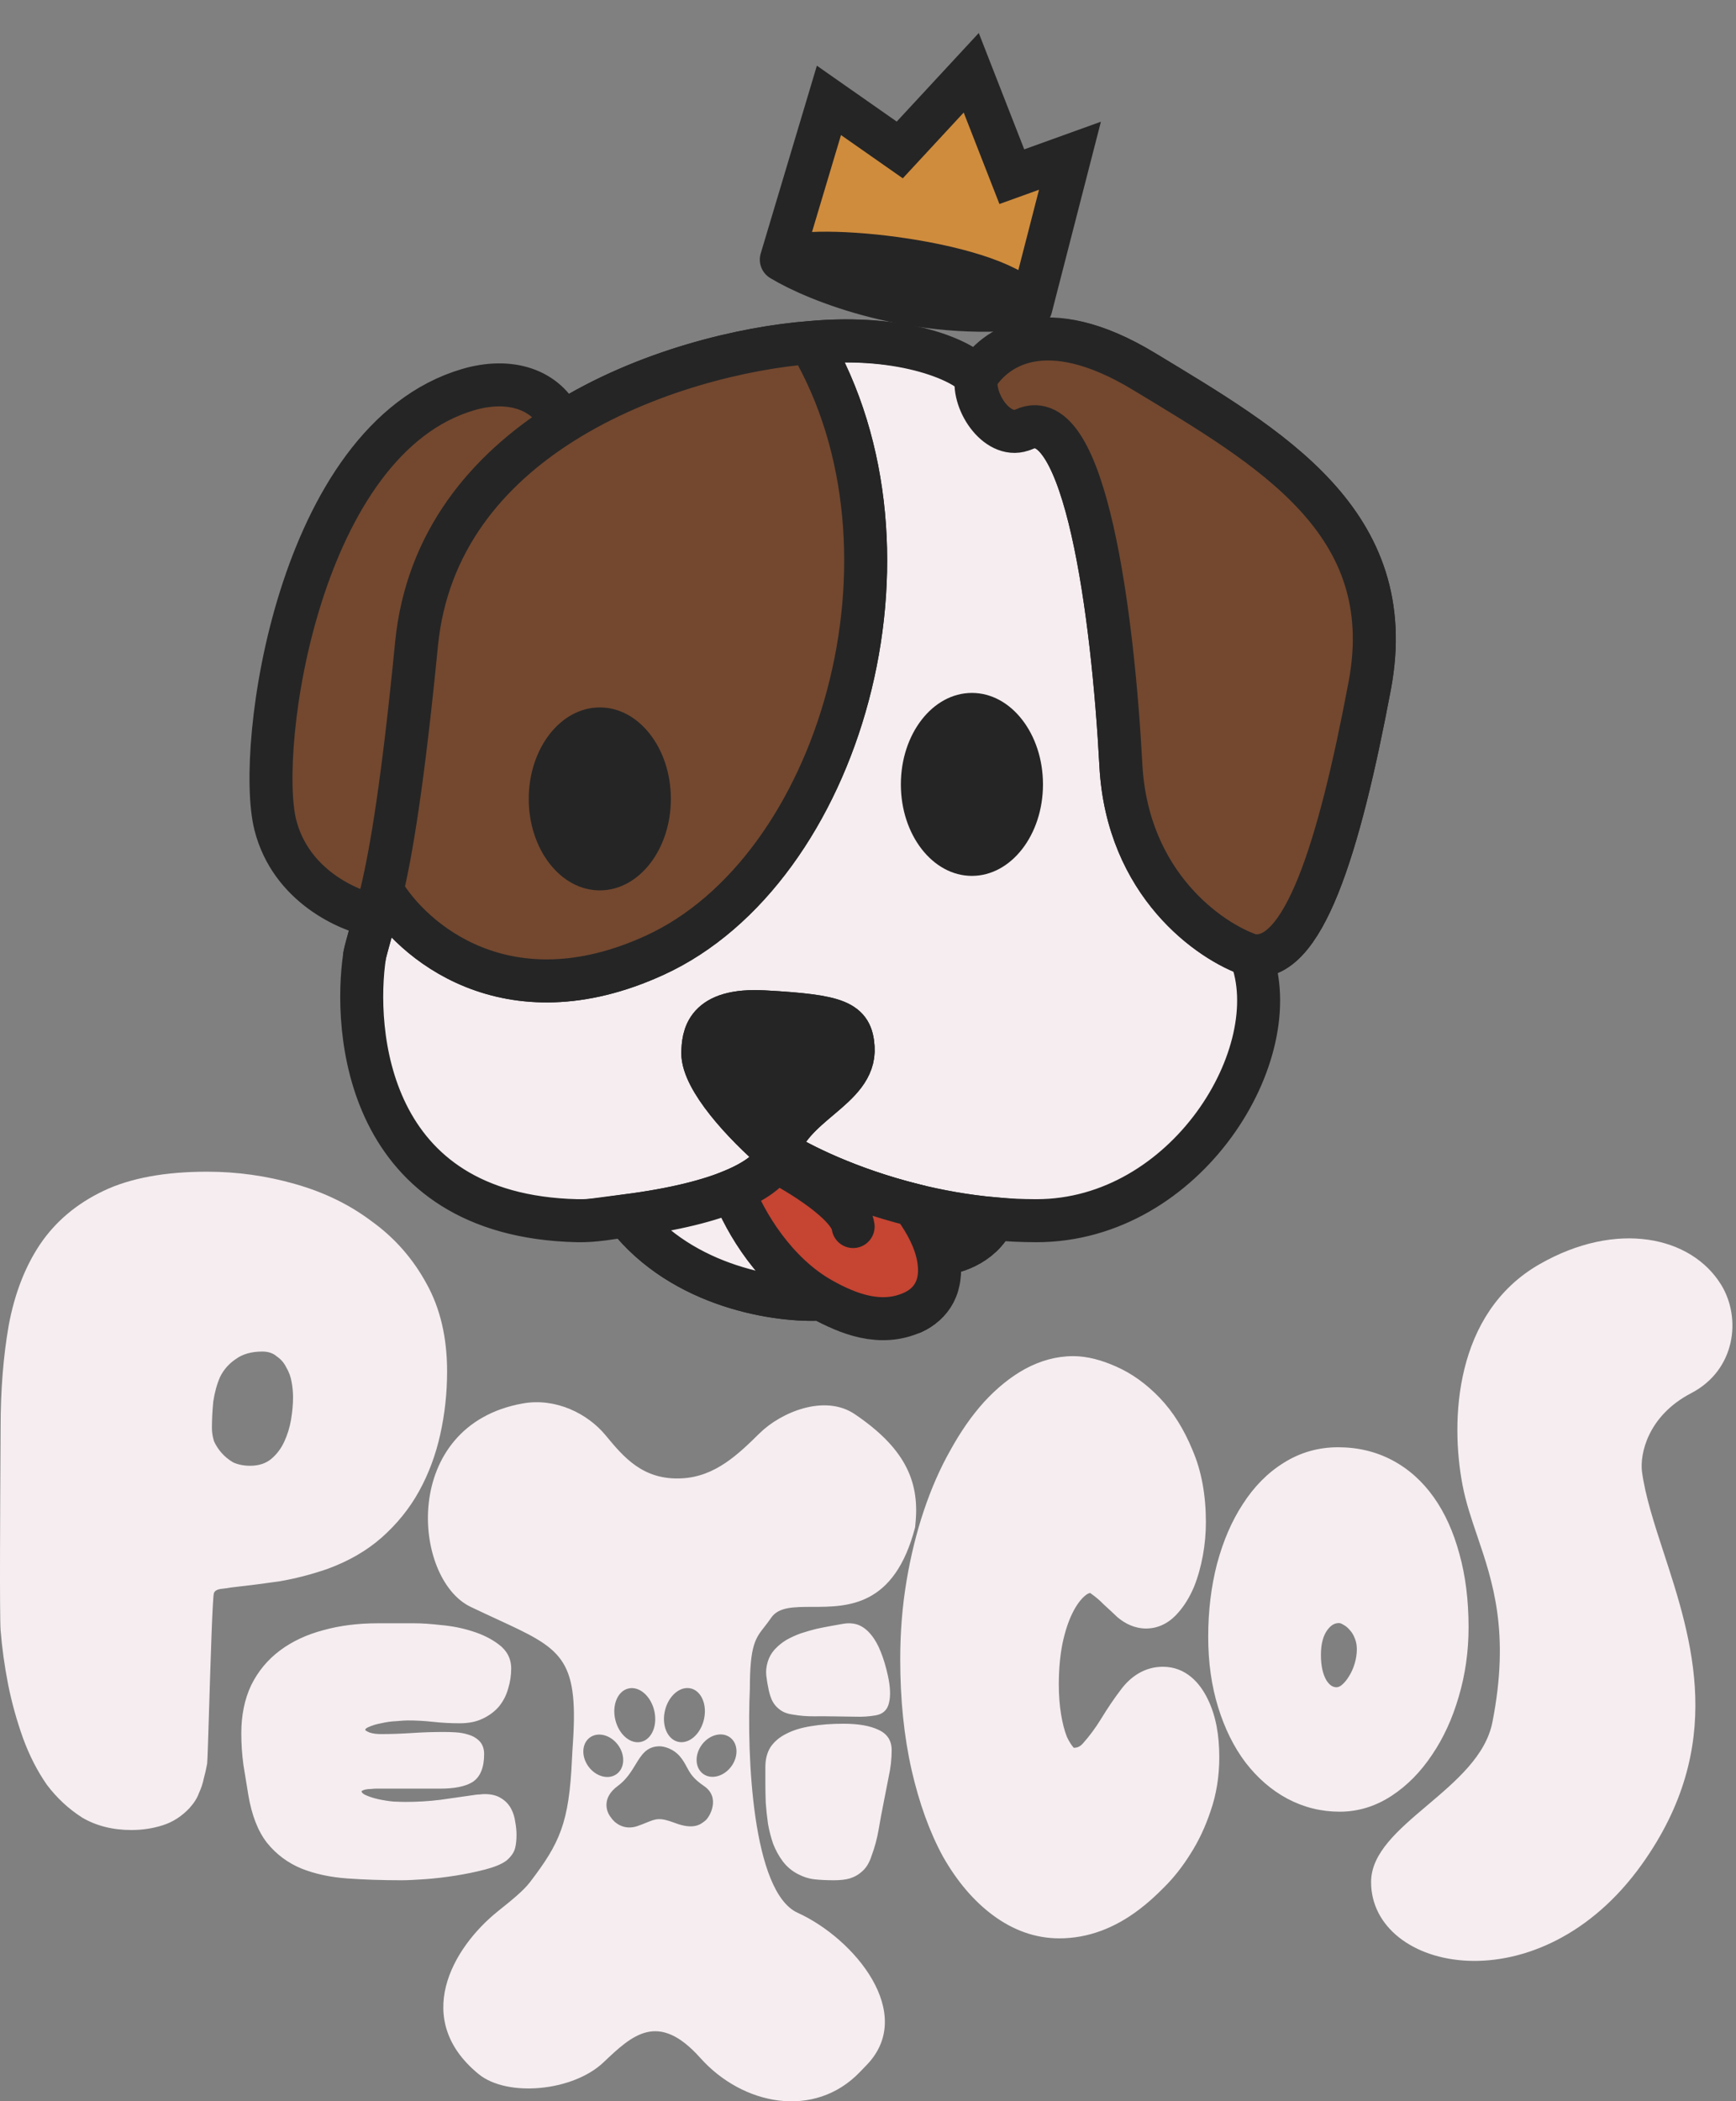 <svg width="143" height="173" viewBox="0 0 143 173" fill="none" xmlns="http://www.w3.org/2000/svg">
<rect x="0" y="0" width="143" height="173" fill="#808080" stroke="none"/>
<path fill-rule="evenodd" clip-rule="evenodd" d="M0.724 109.077C0.275 111.629 0.05 114.444 0.05 117.522C0.05 117.747 0.046 118.454 0.04 119.459C0.015 123.654 -0.041 133.043 0.05 134.224C0.162 135.65 0.368 137.133 0.667 138.672C0.967 140.173 1.379 141.656 1.903 143.12C2.427 144.546 3.082 145.822 3.868 146.948C4.691 148.037 5.665 148.938 6.788 149.651C7.948 150.327 9.296 150.664 10.831 150.664C11.729 150.664 12.59 150.533 13.413 150.27C14.237 150.008 14.967 149.538 15.603 148.863C15.978 148.45 16.24 148.037 16.389 147.624C16.576 147.211 16.707 146.817 16.782 146.442C16.895 146.029 16.988 145.616 17.063 145.203C17.091 145.048 17.151 143.1 17.224 140.7C17.347 136.694 17.508 131.429 17.625 131.147C17.7 130.959 17.906 130.847 18.243 130.809C18.58 130.772 18.842 130.734 19.029 130.697C20.377 130.547 21.706 130.378 23.016 130.19C24.326 129.965 25.636 129.627 26.946 129.177C28.706 128.538 30.203 127.675 31.438 126.587C32.711 125.461 33.74 124.184 34.526 122.758C35.313 121.332 35.893 119.774 36.267 118.085C36.642 116.396 36.829 114.669 36.829 112.905C36.829 110.128 36.267 107.725 35.144 105.698C34.021 103.634 32.524 101.926 30.652 100.575C28.818 99.186 26.703 98.154 24.307 97.478C21.949 96.803 19.535 96.465 17.064 96.465C13.583 96.465 10.738 96.99 8.529 98.041C6.321 99.092 4.58 100.556 3.307 102.433C2.072 104.272 1.211 106.487 0.724 109.077ZM17.625 118.648C17.513 118.273 17.457 117.916 17.457 117.578C17.457 116.865 17.494 116.133 17.569 115.382C17.681 114.632 17.869 113.956 18.131 113.356C18.43 112.755 18.861 112.267 19.422 111.892C19.984 111.479 20.714 111.272 21.612 111.272C22.099 111.272 22.492 111.404 22.791 111.667C23.128 111.892 23.39 112.192 23.577 112.567C23.802 112.943 23.952 113.356 24.026 113.806C24.101 114.219 24.139 114.632 24.139 115.045C24.139 115.608 24.083 116.227 23.97 116.903C23.858 117.541 23.671 118.141 23.409 118.704C23.147 119.267 22.791 119.737 22.342 120.112C21.893 120.487 21.312 120.675 20.601 120.675C20.077 120.675 19.609 120.581 19.198 120.393C18.823 120.168 18.505 119.905 18.243 119.605C17.981 119.305 17.775 118.986 17.625 118.648ZM139.314 114.695C135.664 116.598 135.086 119.787 135.253 121.144C135.529 123.187 136.26 125.425 137.049 127.839L137.049 127.839C139.386 134.994 142.23 143.701 135.253 153.481C126.811 165.314 112.94 162.354 112.94 154.945C112.94 152.551 115.192 150.644 117.57 148.632C119.918 146.646 122.387 144.556 122.933 141.791C124.389 134.407 122.965 130.217 121.689 126.465C121.206 125.045 120.744 123.687 120.469 122.242C119.465 116.982 119.784 108.109 126.811 104.084C133.166 100.445 139.314 101.77 141.778 105.776C143.466 108.52 142.965 112.793 139.314 114.695ZM106.048 148.086L106.05 148.087L106.053 148.088C107.396 148.799 108.834 149.155 110.354 149.155C111.877 149.155 113.305 148.714 114.622 147.853C115.912 147.011 117.021 145.882 117.954 144.486C118.904 143.092 119.636 141.492 120.158 139.696C120.701 137.866 120.971 135.96 120.971 133.98C120.971 131.762 120.723 129.744 120.216 127.933C119.73 126.134 119.03 124.571 118.102 123.264C117.17 121.952 116.03 120.93 114.683 120.217C113.33 119.502 111.836 119.151 110.221 119.151C108.591 119.151 107.086 119.582 105.726 120.444C104.406 121.266 103.29 122.404 102.372 123.834C101.455 125.235 100.752 126.877 100.251 128.746L100.25 128.75L100.248 128.754C99.764 130.63 99.524 132.629 99.524 134.749C99.524 136.851 99.793 138.789 100.341 140.555C100.883 142.305 101.631 143.826 102.597 145.103L102.599 145.106L102.602 145.11C103.582 146.38 104.73 147.379 106.048 148.086ZM111.097 138.043C110.918 138.339 110.715 138.572 110.489 138.754C110.328 138.875 110.2 138.908 110.087 138.908C109.843 138.908 109.577 138.809 109.278 138.367C108.989 137.89 108.808 137.206 108.808 136.248C108.808 135.296 109.013 134.646 109.329 134.209C109.653 133.761 109.967 133.626 110.301 133.626C110.357 133.626 110.467 133.644 110.644 133.755L110.67 133.772L110.697 133.786C110.866 133.877 111.035 134.014 111.2 134.216L111.214 134.232L111.229 134.248C111.369 134.404 111.501 134.619 111.611 134.914L111.614 134.924L111.618 134.934C111.713 135.172 111.767 135.452 111.767 135.787C111.767 136.152 111.711 136.54 111.591 136.951C111.47 137.362 111.309 137.714 111.113 138.017L111.105 138.03L111.097 138.043ZM97.066 132.753C96.468 133.458 95.58 134.074 94.411 134.074C93.466 134.074 92.679 133.67 92.081 133.169L92.03 133.127L91.982 133.081C91.648 132.761 91.305 132.442 90.95 132.122L90.906 132.082L90.865 132.04C90.576 131.746 90.276 131.49 89.967 131.27L89.894 131.218L89.825 131.159C89.823 131.157 89.82 131.155 89.818 131.153C89.815 131.15 89.812 131.148 89.809 131.146C89.712 131.158 89.566 131.208 89.349 131.397C89.025 131.679 88.672 132.129 88.329 132.827C88.013 133.469 87.734 134.294 87.515 135.33C87.319 136.349 87.217 137.462 87.217 138.673C87.217 139.575 87.282 140.4 87.406 141.153C87.526 141.89 87.69 142.498 87.883 142.992C88.068 143.386 88.261 143.679 88.448 143.895C88.737 143.892 88.949 143.807 89.187 143.552C89.733 142.942 90.229 142.275 90.675 141.55C91.234 140.632 91.794 139.805 92.355 139.074C93.152 138.017 94.303 137.222 95.791 137.222C97.684 137.222 98.856 138.561 99.501 139.918C100.168 141.281 100.437 142.899 100.437 144.66C100.437 146.229 100.204 147.721 99.715 149.118C99.282 150.413 98.725 151.6 98.036 152.666C97.397 153.686 96.684 154.594 95.892 155.377C95.196 156.083 94.523 156.69 93.875 157.179C91.853 158.726 89.637 159.583 87.265 159.583C85.291 159.583 83.46 158.914 81.809 157.693C80.191 156.497 78.832 154.873 77.701 152.896L77.692 152.88L77.683 152.864C76.573 150.835 75.719 148.449 75.094 145.736L75.094 145.733L75.093 145.729C74.462 142.941 74.154 139.899 74.154 136.615C74.154 134.39 74.325 132.241 74.672 130.169C75.015 128.12 75.489 126.187 76.099 124.372C76.705 122.566 77.428 120.911 78.274 119.416C79.109 117.897 80.032 116.562 81.052 115.432L81.059 115.423L81.067 115.415C82.104 114.29 83.221 113.374 84.427 112.709L84.434 112.705L84.442 112.701C85.696 112.024 87.023 111.65 88.4 111.65C89.567 111.65 90.76 111.98 91.941 112.508C93.258 113.086 94.448 113.959 95.519 115.072C96.644 116.242 97.535 117.691 98.223 119.364C98.986 121.125 99.333 123.13 99.333 125.326C99.333 126.238 99.25 127.148 99.086 128.055C98.921 128.963 98.682 129.822 98.361 130.627L98.352 130.648L98.343 130.669C98.014 131.441 97.596 132.149 97.066 132.753ZM65.705 157.477C61.949 155.77 61.516 144.464 61.769 139.025C61.769 135.461 62.224 134.883 62.975 133.928C63.143 133.714 63.327 133.48 63.523 133.19C64.13 132.295 65.396 132.294 66.905 132.293C69.835 132.291 73.678 132.288 75.381 125.742C75.385 125.703 75.388 125.663 75.392 125.624C75.394 125.595 75.397 125.566 75.4 125.538C75.407 125.458 75.414 125.38 75.421 125.302L75.422 125.296C75.743 121.805 74.403 119.128 70.414 116.429C67.927 114.747 64.326 116.274 62.58 117.989C60.833 119.705 58.938 121.566 56.172 121.71C52.957 121.878 51.371 119.962 49.875 118.154C48.414 116.388 45.788 115.058 43.063 115.544C32.961 117.347 33.948 129.976 38.765 132.289C39.548 132.665 40.269 132.997 40.929 133.302C46.179 135.726 47.662 136.411 47.196 143.451C47.166 143.901 47.135 144.37 47.113 144.859C46.875 150.077 46.117 151.738 43.65 154.963C43.105 155.676 42.126 156.459 41.034 157.334C37.181 160.418 33.96 166.287 39.429 170.76C41.778 172.681 47.186 172.187 49.709 169.794C52.071 167.555 54.204 165.532 57.69 169.431C61.175 173.33 67.086 174.498 70.846 170.574L70.847 170.573C71.027 170.385 71.21 170.194 71.397 170.001C75.476 165.779 70.401 159.612 65.705 157.477ZM55.85 143.399C56.734 143.611 57.688 142.801 57.979 141.588C58.271 140.376 57.79 139.221 56.906 139.008C56.022 138.796 55.069 139.607 54.777 140.819C54.485 142.031 54.966 143.186 55.85 143.399ZM57.913 146.036C57.245 145.541 57.201 144.469 57.814 143.642C58.428 142.815 59.467 142.546 60.135 143.041C60.803 143.536 60.848 144.608 60.234 145.435C59.62 146.262 58.581 146.532 57.913 146.036ZM54.342 143.771C54.668 143.771 55.461 143.944 56.032 144.634C56.28 144.934 56.424 145.202 56.564 145.464C56.827 145.956 57.078 146.424 57.985 147.037C59.375 147.975 58.473 149.589 58.098 149.889L58.076 149.907C57.7 150.208 57.129 150.666 55.581 150.077C54.346 149.607 54.032 149.735 53.268 150.047L53.268 150.047L53.268 150.047C53.057 150.134 52.811 150.234 52.502 150.34C51.36 150.73 50.574 150.027 50.324 149.627C49.948 149.176 49.535 148.028 50.887 147.037C51.59 146.521 51.988 145.869 52.345 145.284C52.846 144.462 53.267 143.771 54.342 143.771ZM50.903 143.655C51.516 144.482 51.472 145.554 50.804 146.049C50.135 146.544 49.096 146.275 48.483 145.448C47.869 144.62 47.914 143.549 48.582 143.053C49.25 142.558 50.289 142.828 50.903 143.655ZM50.687 141.593C50.979 142.805 51.932 143.616 52.816 143.404C53.7 143.191 54.181 142.036 53.889 140.824C53.598 139.611 52.644 138.801 51.76 139.013C50.876 139.226 50.395 140.381 50.687 141.593ZM31.111 133.643C29.488 133.643 27.994 133.831 26.633 134.21C25.269 134.571 24.08 135.124 23.071 135.876C22.057 136.631 21.263 137.584 20.695 138.732L20.694 138.735L20.692 138.738C20.144 139.893 19.876 141.222 19.876 142.715C19.876 143.572 19.934 144.429 20.049 145.285L20.049 145.291L20.05 145.296C20.186 146.135 20.321 146.964 20.456 147.783L20.456 147.785C20.733 149.425 21.236 150.743 21.987 151.707L21.988 151.709L21.99 151.712C22.752 152.659 23.702 153.368 24.835 153.838L24.837 153.839L24.84 153.84C25.959 154.283 27.221 154.553 28.622 154.652C30.004 154.75 31.486 154.799 33.069 154.799C33.554 154.799 34.204 154.769 35.018 154.71C35.839 154.651 36.681 154.553 37.546 154.415C38.411 154.277 39.221 154.109 39.976 153.911C40.731 153.713 41.324 153.475 41.718 153.18L41.728 153.172L41.737 153.164C42.082 152.865 42.339 152.528 42.434 152.142C42.512 151.828 42.547 151.471 42.547 151.077C42.547 150.721 42.512 150.358 42.441 149.987C42.389 149.594 42.274 149.228 42.093 148.894C41.902 148.539 41.631 148.259 41.289 148.052C40.92 147.809 40.455 147.706 39.924 147.706C39.8 147.706 39.667 147.716 39.528 147.735C39.389 147.737 39.255 147.747 39.129 147.769C38.164 147.905 37.209 148.041 36.266 148.177C35.336 148.292 34.383 148.349 33.407 148.349C33.191 148.349 32.861 148.34 32.416 148.321C32.006 148.283 31.584 148.217 31.15 148.123C30.745 148.031 30.389 147.913 30.078 147.77C29.791 147.619 29.783 147.508 29.783 147.481C29.783 147.47 29.784 147.463 29.785 147.458L29.786 147.457C29.856 147.409 29.95 147.366 30.072 147.335C30.228 147.302 30.382 147.285 30.537 147.285H30.555L30.573 147.283C30.747 147.264 30.88 147.256 30.976 147.256H36.277C37.378 147.256 38.26 147.099 38.879 146.742L38.883 146.74L38.887 146.737C39.589 146.307 39.88 145.471 39.88 144.411C39.88 143.974 39.75 143.586 39.455 143.302C39.207 143.063 38.908 142.9 38.569 142.808C38.246 142.702 37.892 142.64 37.511 142.619C37.169 142.6 36.847 142.59 36.547 142.59C35.684 142.59 34.81 142.619 33.925 142.678C33.054 142.736 32.195 142.765 31.347 142.765C31.227 142.765 31.082 142.756 30.91 142.738C30.756 142.721 30.601 142.688 30.445 142.638C30.325 142.592 30.214 142.534 30.111 142.462C30.095 142.446 30.09 142.436 30.089 142.434C30.088 142.433 30.088 142.433 30.088 142.432L30.088 142.432L30.088 142.431C30.088 142.431 30.087 142.428 30.087 142.423C30.087 142.392 30.094 142.37 30.116 142.342C30.145 142.306 30.208 142.253 30.334 142.199L30.337 142.198L30.341 142.196C30.648 142.054 31.003 141.945 31.407 141.871L31.414 141.87L31.422 141.868C31.83 141.775 32.238 141.719 32.645 141.701L32.653 141.7L32.661 141.7C33.087 141.661 33.389 141.642 33.576 141.642C34.284 141.642 34.981 141.681 35.666 141.757L35.667 141.757C36.399 141.837 37.132 141.876 37.864 141.876C38.596 141.876 39.235 141.754 39.768 141.491C40.301 141.239 40.748 140.908 41.102 140.493L41.105 140.489L41.108 140.486C41.455 140.056 41.705 139.571 41.855 139.032C42.024 138.488 42.108 137.932 42.108 137.365C42.108 136.538 41.744 135.87 41.075 135.379C40.474 134.922 39.751 134.565 38.912 134.302C38.1 134.041 37.244 133.871 36.345 133.791C35.484 133.693 34.751 133.643 34.15 133.643H31.111ZM63.121 137.946C63.16 138.303 63.227 138.702 63.322 139.143C63.405 139.523 63.512 139.836 63.643 140.082C63.784 140.325 63.943 140.518 64.121 140.66C64.302 140.818 64.494 140.934 64.696 141.008C64.898 141.083 65.105 141.133 65.316 141.159C65.896 141.261 66.469 141.308 67.036 141.302C67.602 141.296 68.166 141.298 68.726 141.309C69.296 141.318 69.87 141.326 70.45 141.333C71.032 141.356 71.597 141.318 72.143 141.221C72.737 141.115 73.099 140.774 73.228 140.197C73.371 139.634 73.343 138.896 73.145 137.983C72.983 137.237 72.786 136.577 72.554 136.002C72.334 135.44 72.072 134.973 71.766 134.601C71.469 134.227 71.127 133.956 70.738 133.789C70.352 133.636 69.914 133.604 69.424 133.691L68.42 133.87C68.043 133.937 67.644 134.016 67.224 134.107C66.806 134.214 66.382 134.337 65.953 134.476C65.526 134.632 65.13 134.813 64.764 135.021C64.401 135.243 64.081 135.506 63.804 135.808C63.536 136.109 63.346 136.451 63.233 136.835C63.12 137.219 63.083 137.589 63.121 137.946ZM68.709 154.799C68.114 154.799 67.58 154.774 67.108 154.724C66.636 154.674 66.164 154.524 65.692 154.273C65.22 154.023 64.82 153.684 64.492 153.259C64.163 152.82 63.897 152.338 63.691 151.812C63.507 151.286 63.363 150.729 63.26 150.14C63.178 149.552 63.117 148.976 63.076 148.412C63.055 147.848 63.045 147.316 63.045 146.815V145.482C63.045 144.83 63.189 144.279 63.476 143.828C63.784 143.378 64.215 143.014 64.769 142.739C65.323 142.451 65.99 142.244 66.769 142.119C67.57 141.981 68.473 141.912 69.478 141.912C70.709 141.912 71.674 142.081 72.372 142.419C73.09 142.745 73.449 143.302 73.449 144.091C73.449 144.818 73.367 145.55 73.203 146.289C73.059 147.028 72.915 147.761 72.772 148.487C72.628 149.201 72.495 149.921 72.372 150.647C72.248 151.374 72.053 152.094 71.787 152.808C71.705 153.071 71.592 153.321 71.448 153.559C71.305 153.797 71.109 154.01 70.863 154.198C70.638 154.386 70.35 154.536 70.001 154.649C69.653 154.749 69.222 154.799 68.709 154.799Z" fill="#F5EDF0"/>
<path d="M47.541 100.499C30.039 100.09 29.111 84.756 30.039 78.646C30.095 78.272 31.209 74.363 31.291 74.043C29.073 73.635 26.977 69.221 25.71 64.197C24.127 57.917 26.653 30.693 41.498 33.421C43.684 33.945 45.03 31.97 46.297 34.831C53.155 30.497 61.398 28.616 66.712 28.206C74.516 27.478 79.587 29.797 80.624 31.19C82.075 28.812 85.996 25.591 94.252 30.593C104.573 36.845 115.374 42.954 112.829 56.452C110.285 69.951 107.316 79.442 103.018 78.646C106.156 86.688 97.73 100.499 85.374 100.499C84.182 100.499 83.011 100.442 81.868 100.34C80.827 102.599 78.347 103.225 77.237 103.255C77.824 105.958 76.363 107.504 75.223 108.029C72.318 108.704 69.792 108.143 67.673 106.955C64.252 107.154 56.25 106.06 51.613 100.09C50.374 100.249 49.024 100.533 47.541 100.499Z" fill="#F5EDF0"/>
<path d="M66.712 28.206C74.516 27.478 79.587 29.797 80.624 31.19C82.075 28.812 85.996 25.591 94.252 30.593C104.573 36.845 115.374 42.954 112.829 56.452C110.285 69.951 107.316 79.442 103.018 78.646M66.712 28.206C61.398 28.616 53.155 30.497 46.297 34.831M66.712 28.206C76.835 45.398 69.2 71.656 53.931 78.646C41.716 84.239 33.869 77.415 31.473 73.304M103.018 78.646C106.156 86.688 97.73 100.499 85.374 100.499C84.182 100.499 83.011 100.442 81.868 100.34M103.018 78.646C99.672 77.519 92.85 72.809 92.33 62.988C91.679 50.712 89.389 33.008 84.356 35.339M60.378 98.021C61.383 100.668 63.871 104.822 67.673 106.955M60.378 98.021C58.464 98.82 55.65 99.57 51.613 100.09M60.378 98.021C62.383 97.184 63.402 96.293 63.811 95.554M75.223 99.207C69.99 97.899 65.918 95.899 64.026 94.673C64.034 94.75 64.035 94.831 64.026 94.916M75.223 99.207C76.377 100.769 76.99 102.115 77.237 103.255M75.223 99.207C77.279 99.721 79.515 100.128 81.868 100.34M77.237 103.255C77.824 105.958 76.363 107.504 75.223 108.029C72.318 108.704 69.792 108.143 67.673 106.955M77.237 103.255C78.347 103.225 80.827 102.599 81.868 100.34M67.673 106.955C64.252 107.154 56.25 106.06 51.613 100.09M51.613 100.09C50.374 100.249 49.024 100.533 47.541 100.499C30.039 100.09 29.111 84.756 30.039 78.646C30.095 78.272 31.209 74.363 31.291 74.043M63.811 95.554C65.871 96.606 70.049 99.163 70.275 100.982M63.811 95.554C63.938 95.325 64.006 95.11 64.026 94.916M31.291 74.043C29.073 73.635 26.977 69.221 25.71 64.197C24.127 57.917 26.653 30.693 41.498 33.421C43.684 33.945 45.03 31.97 46.297 34.831M31.291 74.043C31.567 72.968 30.938 75.567 31.473 73.304M46.297 34.831C40.165 38.707 35.141 44.543 34.308 53.042C33.173 64.631 32.209 70.185 31.473 73.304M64.026 94.916C61.17 92.485 57.89 88.848 57.89 86.688C57.937 85.371 58.043 83.034 62.951 83.306C69.087 83.647 70.136 84.126 70.275 86.234C70.501 89.672 65.1 90.837 64.026 94.916Z" stroke="#252525" stroke-width="3.541" stroke-linecap="round"/>
<path d="M64.026 94.672C65.918 95.898 69.991 97.898 75.223 99.206C77.28 99.72 79.515 100.127 81.868 100.338C80.828 102.598 78.347 103.224 77.237 103.254C77.824 105.956 76.364 107.502 75.223 108.028C72.318 108.703 69.792 108.142 67.674 106.953C64.252 107.153 56.251 106.058 51.613 100.088C55.651 99.568 58.464 98.819 60.379 98.019C62.383 97.183 63.403 96.292 63.811 95.553C63.938 95.324 64.006 95.109 64.026 94.915C64.035 94.83 64.035 94.749 64.026 94.672Z" fill="#F5EDF0"/>
<path d="M60.379 98.019C61.384 100.667 63.871 104.82 67.674 106.953M60.379 98.019C58.464 98.819 55.651 99.568 51.613 100.088C56.251 106.058 64.252 107.153 67.674 106.953M60.379 98.019C62.383 97.183 63.403 96.292 63.811 95.553M75.223 99.206C69.991 97.898 65.918 95.898 64.026 94.672C64.035 94.749 64.035 94.83 64.026 94.915C64.006 95.109 63.938 95.324 63.811 95.553M75.223 99.206C76.378 100.768 76.99 102.114 77.237 103.254M75.223 99.206C77.28 99.72 79.515 100.127 81.868 100.338C80.828 102.598 78.347 103.224 77.237 103.254M77.237 103.254C77.824 105.956 76.364 107.502 75.223 108.028C72.318 108.703 69.792 108.142 67.674 106.953M63.811 95.553C65.872 96.604 70.049 99.162 70.275 100.98" stroke="#252525" stroke-width="3.541" stroke-linecap="round"/>
<path d="M75.224 99.206C69.991 97.898 65.919 95.898 64.026 94.672C64.035 94.749 64.035 94.83 64.026 94.915C64.006 95.109 63.938 95.324 63.812 95.553C63.403 96.292 62.383 97.183 60.379 98.019C61.384 100.667 63.871 104.82 67.674 106.953C69.792 108.142 72.54 109.265 75.224 108.028C76.626 107.381 77.825 105.956 77.238 103.254C76.99 102.114 76.378 100.768 75.224 99.206Z" fill="#C54432"/>
<path d="M63.812 95.553C63.403 96.292 62.383 97.183 60.379 98.019C61.384 100.667 63.871 104.82 67.674 106.953C69.792 108.142 72.54 109.265 75.224 108.028C76.626 107.381 77.825 105.956 77.238 103.254C76.99 102.114 76.378 100.768 75.224 99.206C69.991 97.898 65.919 95.898 64.026 94.672C64.035 94.749 64.035 94.83 64.026 94.915C64.006 95.109 63.938 95.324 63.812 95.553ZM63.812 95.553C65.872 96.604 70.049 99.162 70.275 100.98" stroke="#252525" stroke-width="3.541" stroke-linecap="round"/>
<path d="M57.891 86.687C57.891 88.847 61.171 92.484 64.026 94.915C65.101 90.836 70.501 89.671 70.275 86.232C70.137 84.124 69.088 83.646 62.952 83.305C58.043 83.032 57.938 85.37 57.891 86.687Z" fill="#252525"/>
<path d="M64.026 94.672C64.035 94.749 64.035 94.83 64.026 94.915M64.026 94.915C61.171 92.484 57.891 88.847 57.891 86.687C57.938 85.37 58.043 83.032 62.952 83.305C69.088 83.646 70.137 84.124 70.275 86.232C70.501 89.671 65.101 90.836 64.026 94.915Z" stroke="#252525" stroke-width="3.541" stroke-linecap="round"/>
<path d="M103.019 78.645C99.673 77.518 92.851 72.808 92.33 62.987C91.68 50.711 89.39 33.008 84.357 35.338C82.293 36.293 80.087 33.206 80.426 31.047C79.39 29.654 74.517 27.478 66.713 28.205C76.835 45.397 69.201 71.655 53.932 78.645C41.717 84.238 33.87 77.414 31.473 73.303C30.939 75.566 31.192 74.331 30.916 75.406C28.698 74.999 23.944 72.928 22.677 67.904C21.094 61.623 24.534 36.162 38.587 32.07C41.931 31.096 45.031 31.969 46.298 34.83C53.155 30.496 61.398 28.615 66.713 28.205C74.517 27.478 79.39 29.654 80.426 31.047C81.878 28.669 85.997 25.591 94.253 30.592C104.574 36.844 115.375 42.953 112.83 56.452C110.285 69.95 107.316 79.441 103.019 78.645Z" fill="#73482F"/>
<path d="M66.713 28.205C74.517 27.478 79.39 29.654 80.426 31.047M66.713 28.205C61.398 28.615 53.155 30.496 46.298 34.83M66.713 28.205C76.835 45.397 69.201 71.655 53.932 78.645C41.717 84.238 33.87 77.414 31.473 73.303M30.039 78.645C30.096 78.272 30.834 75.726 30.916 75.406M80.426 31.047C81.878 28.669 85.997 25.591 94.253 30.592C104.574 36.844 115.375 42.953 112.83 56.452C110.285 69.95 107.316 79.441 103.019 78.645C99.673 77.518 92.851 72.808 92.33 62.987C91.68 50.711 89.39 33.008 84.357 35.338C82.293 36.293 80.087 33.206 80.426 31.047ZM30.916 75.406C28.698 74.999 23.944 72.928 22.677 67.904C21.094 61.623 24.534 36.162 38.587 32.07C41.931 31.096 45.031 31.969 46.298 34.83M30.916 75.406C31.192 74.331 30.939 75.566 31.473 73.303M46.298 34.83C40.166 38.706 35.142 44.542 34.309 53.041C33.173 64.63 32.21 70.184 31.473 73.303" stroke="#252525" stroke-width="3.541" stroke-linecap="round"/>
<ellipse cx="49.408" cy="65.773" rx="5.853" ry="7.531" fill="#252525"/>
<ellipse cx="80.06" cy="64.579" rx="5.853" ry="7.531" fill="#252525"/>
<path d="M64.359 21.375L68.282 8.264L74.117 12.345L80.004 5.991L83.348 14.546L88.136 12.821L84.918 25.321C75.506 26.423 67.29 23.15 64.359 21.375Z" fill="#CF8C3D"/>
<path d="M64.359 21.375L68.282 8.264L74.117 12.345L80.004 5.991L83.348 14.546L88.136 12.821L84.918 25.321M64.359 21.375C66.507 19.906 82.54 21.576 84.918 25.321M64.359 21.375C67.29 23.15 75.506 26.423 84.918 25.321" stroke="#252525" stroke-width="3.541" stroke-linecap="round"/>
</svg>
